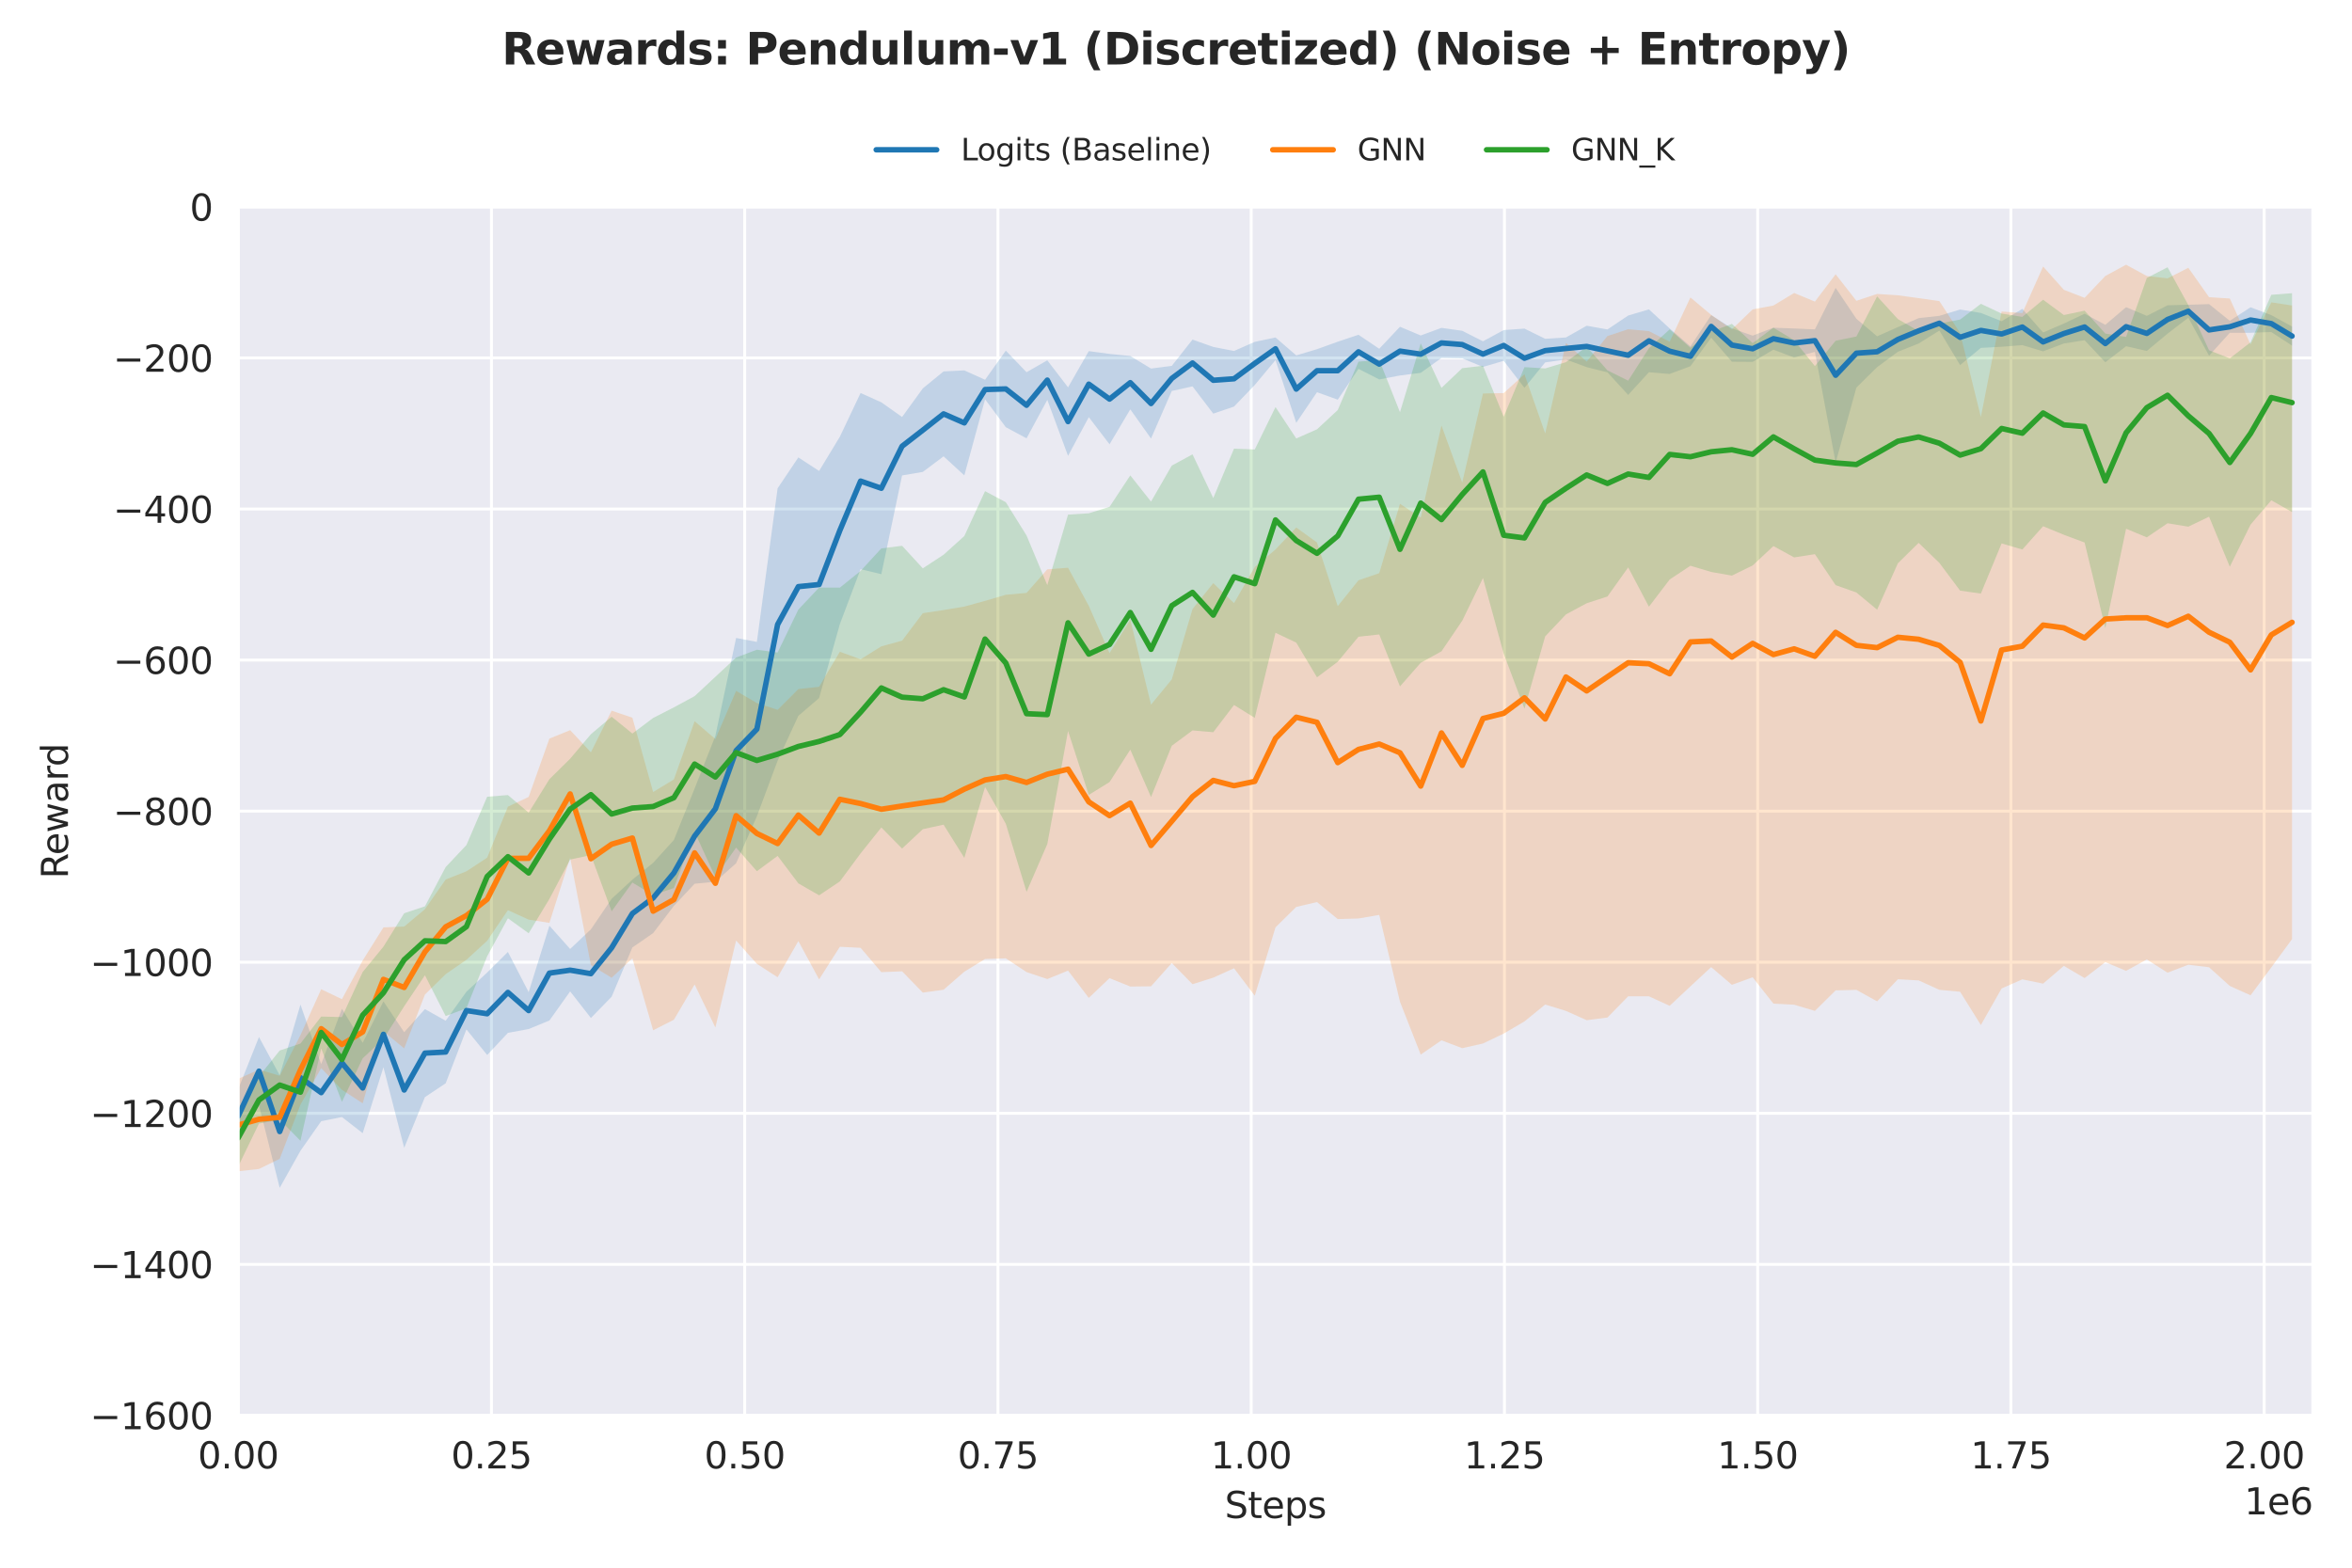 <?xml version="1.0" encoding="utf-8" standalone="no"?>
<!DOCTYPE svg PUBLIC "-//W3C//DTD SVG 1.1//EN"
  "http://www.w3.org/Graphics/SVG/1.1/DTD/svg11.dtd">
<svg xmlns:xlink="http://www.w3.org/1999/xlink" width="648pt" height="432pt" viewBox="0 0 648 432" xmlns="http://www.w3.org/2000/svg" version="1.1">
 <defs>
  <style type="text/css">*{stroke-linejoin: round; stroke-linecap: butt}</style>
 </defs>
 <g id="figure_1">
  <g id="patch_1">
   <path d="M 0 432 
L 648 432 
L 648 0 
L 0 0 
z
" style="fill: #ffffff"/>
  </g>
  <g id="axes_1">
   <g id="patch_2">
    <path d="M 65.63 390.04 
L 637.2 390.04 
L 637.2 57.006 
L 65.63 57.006 
z
" style="fill: #eaeaf2"/>
   </g>
   <g id="matplotlib.axis_1">
    <g id="xtick_1">
     <g id="line2d_1">
      <path d="M 65.631 390.04 
L 65.631 57.006 
" clip-path="url(#p0a61a1e0e7)" style="fill: none; stroke: #ffffff; stroke-width: 0.8; stroke-linecap: round"/>
     </g>
     <g id="text_1">
      <!-- 0.00 -->
      <g style="fill: #262626" transform="translate(54.498 404.638) scale(0.1 -0.1)">
       <defs>
        <path id="DejaVuSans-30" d="M 2034 4250 
Q 1547 4250 1301 3770 
Q 1056 3291 1056 2328 
Q 1056 1369 1301 889 
Q 1547 409 2034 409 
Q 2525 409 2770 889 
Q 3016 1369 3016 2328 
Q 3016 3291 2770 3770 
Q 2525 4250 2034 4250 
z
M 2034 4750 
Q 2819 4750 3233 4129 
Q 3647 3509 3647 2328 
Q 3647 1150 3233 529 
Q 2819 -91 2034 -91 
Q 1250 -91 836 529 
Q 422 1150 422 2328 
Q 422 3509 836 4129 
Q 1250 4750 2034 4750 
z
" transform="scale(0.016)"/>
        <path id="DejaVuSans-2e" d="M 684 794 
L 1344 794 
L 1344 0 
L 684 0 
L 684 794 
z
" transform="scale(0.016)"/>
       </defs>
       <use xlink:href="#DejaVuSans-30"/>
       <use xlink:href="#DejaVuSans-2e" transform="translate(63.623 0)"/>
       <use xlink:href="#DejaVuSans-30" transform="translate(95.41 0)"/>
       <use xlink:href="#DejaVuSans-30" transform="translate(159.033 0)"/>
      </g>
     </g>
    </g>
    <g id="xtick_2">
     <g id="line2d_2">
      <path d="M 135.402 390.04 
L 135.402 57.006 
" clip-path="url(#p0a61a1e0e7)" style="fill: none; stroke: #ffffff; stroke-width: 0.8; stroke-linecap: round"/>
     </g>
     <g id="text_2">
      <!-- 0.25 -->
      <g style="fill: #262626" transform="translate(124.27 404.638) scale(0.1 -0.1)">
       <defs>
        <path id="DejaVuSans-32" d="M 1228 531 
L 3431 531 
L 3431 0 
L 469 0 
L 469 531 
Q 828 903 1448 1529 
Q 2069 2156 2228 2338 
Q 2531 2678 2651 2914 
Q 2772 3150 2772 3378 
Q 2772 3750 2511 3984 
Q 2250 4219 1831 4219 
Q 1534 4219 1204 4116 
Q 875 4013 500 3803 
L 500 4441 
Q 881 4594 1212 4672 
Q 1544 4750 1819 4750 
Q 2544 4750 2975 4387 
Q 3406 4025 3406 3419 
Q 3406 3131 3298 2873 
Q 3191 2616 2906 2266 
Q 2828 2175 2409 1742 
Q 1991 1309 1228 531 
z
" transform="scale(0.016)"/>
        <path id="DejaVuSans-35" d="M 691 4666 
L 3169 4666 
L 3169 4134 
L 1269 4134 
L 1269 2991 
Q 1406 3038 1543 3061 
Q 1681 3084 1819 3084 
Q 2600 3084 3056 2656 
Q 3513 2228 3513 1497 
Q 3513 744 3044 326 
Q 2575 -91 1722 -91 
Q 1428 -91 1123 -41 
Q 819 9 494 109 
L 494 744 
Q 775 591 1075 516 
Q 1375 441 1709 441 
Q 2250 441 2565 725 
Q 2881 1009 2881 1497 
Q 2881 1984 2565 2268 
Q 2250 2553 1709 2553 
Q 1456 2553 1204 2497 
Q 953 2441 691 2322 
L 691 4666 
z
" transform="scale(0.016)"/>
       </defs>
       <use xlink:href="#DejaVuSans-30"/>
       <use xlink:href="#DejaVuSans-2e" transform="translate(63.623 0)"/>
       <use xlink:href="#DejaVuSans-32" transform="translate(95.41 0)"/>
       <use xlink:href="#DejaVuSans-35" transform="translate(159.033 0)"/>
      </g>
     </g>
    </g>
    <g id="xtick_3">
     <g id="line2d_3">
      <path d="M 205.174 390.04 
L 205.174 57.006 
" clip-path="url(#p0a61a1e0e7)" style="fill: none; stroke: #ffffff; stroke-width: 0.8; stroke-linecap: round"/>
     </g>
     <g id="text_3">
      <!-- 0.50 -->
      <g style="fill: #262626" transform="translate(194.041 404.638) scale(0.1 -0.1)">
       <use xlink:href="#DejaVuSans-30"/>
       <use xlink:href="#DejaVuSans-2e" transform="translate(63.623 0)"/>
       <use xlink:href="#DejaVuSans-35" transform="translate(95.41 0)"/>
       <use xlink:href="#DejaVuSans-30" transform="translate(159.033 0)"/>
      </g>
     </g>
    </g>
    <g id="xtick_4">
     <g id="line2d_4">
      <path d="M 274.945 390.04 
L 274.945 57.006 
" clip-path="url(#p0a61a1e0e7)" style="fill: none; stroke: #ffffff; stroke-width: 0.8; stroke-linecap: round"/>
     </g>
     <g id="text_4">
      <!-- 0.75 -->
      <g style="fill: #262626" transform="translate(263.813 404.638) scale(0.1 -0.1)">
       <defs>
        <path id="DejaVuSans-37" d="M 525 4666 
L 3525 4666 
L 3525 4397 
L 1831 0 
L 1172 0 
L 2766 4134 
L 525 4134 
L 525 4666 
z
" transform="scale(0.016)"/>
       </defs>
       <use xlink:href="#DejaVuSans-30"/>
       <use xlink:href="#DejaVuSans-2e" transform="translate(63.623 0)"/>
       <use xlink:href="#DejaVuSans-37" transform="translate(95.41 0)"/>
       <use xlink:href="#DejaVuSans-35" transform="translate(159.033 0)"/>
      </g>
     </g>
    </g>
    <g id="xtick_5">
     <g id="line2d_5">
      <path d="M 344.717 390.04 
L 344.717 57.006 
" clip-path="url(#p0a61a1e0e7)" style="fill: none; stroke: #ffffff; stroke-width: 0.8; stroke-linecap: round"/>
     </g>
     <g id="text_5">
      <!-- 1.00 -->
      <g style="fill: #262626" transform="translate(333.584 404.638) scale(0.1 -0.1)">
       <defs>
        <path id="DejaVuSans-31" d="M 794 531 
L 1825 531 
L 1825 4091 
L 703 3866 
L 703 4441 
L 1819 4666 
L 2450 4666 
L 2450 531 
L 3481 531 
L 3481 0 
L 794 0 
L 794 531 
z
" transform="scale(0.016)"/>
       </defs>
       <use xlink:href="#DejaVuSans-31"/>
       <use xlink:href="#DejaVuSans-2e" transform="translate(63.623 0)"/>
       <use xlink:href="#DejaVuSans-30" transform="translate(95.41 0)"/>
       <use xlink:href="#DejaVuSans-30" transform="translate(159.033 0)"/>
      </g>
     </g>
    </g>
    <g id="xtick_6">
     <g id="line2d_6">
      <path d="M 414.488 390.04 
L 414.488 57.006 
" clip-path="url(#p0a61a1e0e7)" style="fill: none; stroke: #ffffff; stroke-width: 0.8; stroke-linecap: round"/>
     </g>
     <g id="text_6">
      <!-- 1.25 -->
      <g style="fill: #262626" transform="translate(403.356 404.638) scale(0.1 -0.1)">
       <use xlink:href="#DejaVuSans-31"/>
       <use xlink:href="#DejaVuSans-2e" transform="translate(63.623 0)"/>
       <use xlink:href="#DejaVuSans-32" transform="translate(95.41 0)"/>
       <use xlink:href="#DejaVuSans-35" transform="translate(159.033 0)"/>
      </g>
     </g>
    </g>
    <g id="xtick_7">
     <g id="line2d_7">
      <path d="M 484.26 390.04 
L 484.26 57.006 
" clip-path="url(#p0a61a1e0e7)" style="fill: none; stroke: #ffffff; stroke-width: 0.8; stroke-linecap: round"/>
     </g>
     <g id="text_7">
      <!-- 1.50 -->
      <g style="fill: #262626" transform="translate(473.127 404.638) scale(0.1 -0.1)">
       <use xlink:href="#DejaVuSans-31"/>
       <use xlink:href="#DejaVuSans-2e" transform="translate(63.623 0)"/>
       <use xlink:href="#DejaVuSans-35" transform="translate(95.41 0)"/>
       <use xlink:href="#DejaVuSans-30" transform="translate(159.033 0)"/>
      </g>
     </g>
    </g>
    <g id="xtick_8">
     <g id="line2d_8">
      <path d="M 554.032 390.04 
L 554.032 57.006 
" clip-path="url(#p0a61a1e0e7)" style="fill: none; stroke: #ffffff; stroke-width: 0.8; stroke-linecap: round"/>
     </g>
     <g id="text_8">
      <!-- 1.75 -->
      <g style="fill: #262626" transform="translate(542.899 404.638) scale(0.1 -0.1)">
       <use xlink:href="#DejaVuSans-31"/>
       <use xlink:href="#DejaVuSans-2e" transform="translate(63.623 0)"/>
       <use xlink:href="#DejaVuSans-37" transform="translate(95.41 0)"/>
       <use xlink:href="#DejaVuSans-35" transform="translate(159.033 0)"/>
      </g>
     </g>
    </g>
    <g id="xtick_9">
     <g id="line2d_9">
      <path d="M 623.803 390.04 
L 623.803 57.006 
" clip-path="url(#p0a61a1e0e7)" style="fill: none; stroke: #ffffff; stroke-width: 0.8; stroke-linecap: round"/>
     </g>
     <g id="text_9">
      <!-- 2.00 -->
      <g style="fill: #262626" transform="translate(612.67 404.638) scale(0.1 -0.1)">
       <use xlink:href="#DejaVuSans-32"/>
       <use xlink:href="#DejaVuSans-2e" transform="translate(63.623 0)"/>
       <use xlink:href="#DejaVuSans-30" transform="translate(95.41 0)"/>
       <use xlink:href="#DejaVuSans-30" transform="translate(159.033 0)"/>
      </g>
     </g>
    </g>
    <g id="text_10">
     <!-- Steps -->
     <g style="fill: #262626" transform="translate(337.425 418.317) scale(0.1 -0.1)">
      <defs>
       <path id="DejaVuSans-53" d="M 3425 4513 
L 3425 3897 
Q 3066 4069 2747 4153 
Q 2428 4238 2131 4238 
Q 1616 4238 1336 4038 
Q 1056 3838 1056 3469 
Q 1056 3159 1242 3001 
Q 1428 2844 1947 2747 
L 2328 2669 
Q 3034 2534 3370 2195 
Q 3706 1856 3706 1288 
Q 3706 609 3251 259 
Q 2797 -91 1919 -91 
Q 1588 -91 1214 -16 
Q 841 59 441 206 
L 441 856 
Q 825 641 1194 531 
Q 1563 422 1919 422 
Q 2459 422 2753 634 
Q 3047 847 3047 1241 
Q 3047 1584 2836 1778 
Q 2625 1972 2144 2069 
L 1759 2144 
Q 1053 2284 737 2584 
Q 422 2884 422 3419 
Q 422 4038 858 4394 
Q 1294 4750 2059 4750 
Q 2388 4750 2728 4690 
Q 3069 4631 3425 4513 
z
" transform="scale(0.016)"/>
       <path id="DejaVuSans-74" d="M 1172 4494 
L 1172 3500 
L 2356 3500 
L 2356 3053 
L 1172 3053 
L 1172 1153 
Q 1172 725 1289 603 
Q 1406 481 1766 481 
L 2356 481 
L 2356 0 
L 1766 0 
Q 1100 0 847 248 
Q 594 497 594 1153 
L 594 3053 
L 172 3053 
L 172 3500 
L 594 3500 
L 594 4494 
L 1172 4494 
z
" transform="scale(0.016)"/>
       <path id="DejaVuSans-65" d="M 3597 1894 
L 3597 1613 
L 953 1613 
Q 991 1019 1311 708 
Q 1631 397 2203 397 
Q 2534 397 2845 478 
Q 3156 559 3463 722 
L 3463 178 
Q 3153 47 2828 -22 
Q 2503 -91 2169 -91 
Q 1331 -91 842 396 
Q 353 884 353 1716 
Q 353 2575 817 3079 
Q 1281 3584 2069 3584 
Q 2775 3584 3186 3129 
Q 3597 2675 3597 1894 
z
M 3022 2063 
Q 3016 2534 2758 2815 
Q 2500 3097 2075 3097 
Q 1594 3097 1305 2825 
Q 1016 2553 972 2059 
L 3022 2063 
z
" transform="scale(0.016)"/>
       <path id="DejaVuSans-70" d="M 1159 525 
L 1159 -1331 
L 581 -1331 
L 581 3500 
L 1159 3500 
L 1159 2969 
Q 1341 3281 1617 3432 
Q 1894 3584 2278 3584 
Q 2916 3584 3314 3078 
Q 3713 2572 3713 1747 
Q 3713 922 3314 415 
Q 2916 -91 2278 -91 
Q 1894 -91 1617 61 
Q 1341 213 1159 525 
z
M 3116 1747 
Q 3116 2381 2855 2742 
Q 2594 3103 2138 3103 
Q 1681 3103 1420 2742 
Q 1159 2381 1159 1747 
Q 1159 1113 1420 752 
Q 1681 391 2138 391 
Q 2594 391 2855 752 
Q 3116 1113 3116 1747 
z
" transform="scale(0.016)"/>
       <path id="DejaVuSans-73" d="M 2834 3397 
L 2834 2853 
Q 2591 2978 2328 3040 
Q 2066 3103 1784 3103 
Q 1356 3103 1142 2972 
Q 928 2841 928 2578 
Q 928 2378 1081 2264 
Q 1234 2150 1697 2047 
L 1894 2003 
Q 2506 1872 2764 1633 
Q 3022 1394 3022 966 
Q 3022 478 2636 193 
Q 2250 -91 1575 -91 
Q 1294 -91 989 -36 
Q 684 19 347 128 
L 347 722 
Q 666 556 975 473 
Q 1284 391 1588 391 
Q 1994 391 2212 530 
Q 2431 669 2431 922 
Q 2431 1156 2273 1281 
Q 2116 1406 1581 1522 
L 1381 1569 
Q 847 1681 609 1914 
Q 372 2147 372 2553 
Q 372 3047 722 3315 
Q 1072 3584 1716 3584 
Q 2034 3584 2315 3537 
Q 2597 3491 2834 3397 
z
" transform="scale(0.016)"/>
      </defs>
      <use xlink:href="#DejaVuSans-53"/>
      <use xlink:href="#DejaVuSans-74" transform="translate(63.477 0)"/>
      <use xlink:href="#DejaVuSans-65" transform="translate(102.686 0)"/>
      <use xlink:href="#DejaVuSans-70" transform="translate(164.209 0)"/>
      <use xlink:href="#DejaVuSans-73" transform="translate(227.686 0)"/>
     </g>
    </g>
    <g id="text_11">
     <!-- 1e6 -->
     <g style="fill: #262626" transform="translate(618.322 417.317) scale(0.1 -0.1)">
      <defs>
       <path id="DejaVuSans-36" d="M 2113 2584 
Q 1688 2584 1439 2293 
Q 1191 2003 1191 1497 
Q 1191 994 1439 701 
Q 1688 409 2113 409 
Q 2538 409 2786 701 
Q 3034 994 3034 1497 
Q 3034 2003 2786 2293 
Q 2538 2584 2113 2584 
z
M 3366 4563 
L 3366 3988 
Q 3128 4100 2886 4159 
Q 2644 4219 2406 4219 
Q 1781 4219 1451 3797 
Q 1122 3375 1075 2522 
Q 1259 2794 1537 2939 
Q 1816 3084 2150 3084 
Q 2853 3084 3261 2657 
Q 3669 2231 3669 1497 
Q 3669 778 3244 343 
Q 2819 -91 2113 -91 
Q 1303 -91 875 529 
Q 447 1150 447 2328 
Q 447 3434 972 4092 
Q 1497 4750 2381 4750 
Q 2619 4750 2861 4703 
Q 3103 4656 3366 4563 
z
" transform="scale(0.016)"/>
      </defs>
      <use xlink:href="#DejaVuSans-31"/>
      <use xlink:href="#DejaVuSans-65" transform="translate(63.623 0)"/>
      <use xlink:href="#DejaVuSans-36" transform="translate(125.146 0)"/>
     </g>
    </g>
   </g>
   <g id="matplotlib.axis_2">
    <g id="ytick_1">
     <g id="line2d_10">
      <path d="M 65.63 390.04 
L 637.2 390.04 
" clip-path="url(#p0a61a1e0e7)" style="fill: none; stroke: #ffffff; stroke-width: 0.8; stroke-linecap: round"/>
     </g>
     <g id="text_12">
      <!-- −1600 -->
      <g style="fill: #262626" transform="translate(24.8 393.839) scale(0.1 -0.1)">
       <defs>
        <path id="DejaVuSans-2212" d="M 678 2272 
L 4684 2272 
L 4684 1741 
L 678 1741 
L 678 2272 
z
" transform="scale(0.016)"/>
       </defs>
       <use xlink:href="#DejaVuSans-2212"/>
       <use xlink:href="#DejaVuSans-31" transform="translate(83.789 0)"/>
       <use xlink:href="#DejaVuSans-36" transform="translate(147.412 0)"/>
       <use xlink:href="#DejaVuSans-30" transform="translate(211.035 0)"/>
       <use xlink:href="#DejaVuSans-30" transform="translate(274.658 0)"/>
      </g>
     </g>
    </g>
    <g id="ytick_2">
     <g id="line2d_11">
      <path d="M 65.63 348.411 
L 637.2 348.411 
" clip-path="url(#p0a61a1e0e7)" style="fill: none; stroke: #ffffff; stroke-width: 0.8; stroke-linecap: round"/>
     </g>
     <g id="text_13">
      <!-- −1400 -->
      <g style="fill: #262626" transform="translate(24.8 352.21) scale(0.1 -0.1)">
       <defs>
        <path id="DejaVuSans-34" d="M 2419 4116 
L 825 1625 
L 2419 1625 
L 2419 4116 
z
M 2253 4666 
L 3047 4666 
L 3047 1625 
L 3713 1625 
L 3713 1100 
L 3047 1100 
L 3047 0 
L 2419 0 
L 2419 1100 
L 313 1100 
L 313 1709 
L 2253 4666 
z
" transform="scale(0.016)"/>
       </defs>
       <use xlink:href="#DejaVuSans-2212"/>
       <use xlink:href="#DejaVuSans-31" transform="translate(83.789 0)"/>
       <use xlink:href="#DejaVuSans-34" transform="translate(147.412 0)"/>
       <use xlink:href="#DejaVuSans-30" transform="translate(211.035 0)"/>
       <use xlink:href="#DejaVuSans-30" transform="translate(274.658 0)"/>
      </g>
     </g>
    </g>
    <g id="ytick_3">
     <g id="line2d_12">
      <path d="M 65.63 306.782 
L 637.2 306.782 
" clip-path="url(#p0a61a1e0e7)" style="fill: none; stroke: #ffffff; stroke-width: 0.8; stroke-linecap: round"/>
     </g>
     <g id="text_14">
      <!-- −1200 -->
      <g style="fill: #262626" transform="translate(24.8 310.581) scale(0.1 -0.1)">
       <use xlink:href="#DejaVuSans-2212"/>
       <use xlink:href="#DejaVuSans-31" transform="translate(83.789 0)"/>
       <use xlink:href="#DejaVuSans-32" transform="translate(147.412 0)"/>
       <use xlink:href="#DejaVuSans-30" transform="translate(211.035 0)"/>
       <use xlink:href="#DejaVuSans-30" transform="translate(274.658 0)"/>
      </g>
     </g>
    </g>
    <g id="ytick_4">
     <g id="line2d_13">
      <path d="M 65.63 265.152 
L 637.2 265.152 
" clip-path="url(#p0a61a1e0e7)" style="fill: none; stroke: #ffffff; stroke-width: 0.8; stroke-linecap: round"/>
     </g>
     <g id="text_15">
      <!-- −1000 -->
      <g style="fill: #262626" transform="translate(24.8 268.952) scale(0.1 -0.1)">
       <use xlink:href="#DejaVuSans-2212"/>
       <use xlink:href="#DejaVuSans-31" transform="translate(83.789 0)"/>
       <use xlink:href="#DejaVuSans-30" transform="translate(147.412 0)"/>
       <use xlink:href="#DejaVuSans-30" transform="translate(211.035 0)"/>
       <use xlink:href="#DejaVuSans-30" transform="translate(274.658 0)"/>
      </g>
     </g>
    </g>
    <g id="ytick_5">
     <g id="line2d_14">
      <path d="M 65.63 223.523 
L 637.2 223.523 
" clip-path="url(#p0a61a1e0e7)" style="fill: none; stroke: #ffffff; stroke-width: 0.8; stroke-linecap: round"/>
     </g>
     <g id="text_16">
      <!-- −800 -->
      <g style="fill: #262626" transform="translate(31.163 227.322) scale(0.1 -0.1)">
       <defs>
        <path id="DejaVuSans-38" d="M 2034 2216 
Q 1584 2216 1326 1975 
Q 1069 1734 1069 1313 
Q 1069 891 1326 650 
Q 1584 409 2034 409 
Q 2484 409 2743 651 
Q 3003 894 3003 1313 
Q 3003 1734 2745 1975 
Q 2488 2216 2034 2216 
z
M 1403 2484 
Q 997 2584 770 2862 
Q 544 3141 544 3541 
Q 544 4100 942 4425 
Q 1341 4750 2034 4750 
Q 2731 4750 3128 4425 
Q 3525 4100 3525 3541 
Q 3525 3141 3298 2862 
Q 3072 2584 2669 2484 
Q 3125 2378 3379 2068 
Q 3634 1759 3634 1313 
Q 3634 634 3220 271 
Q 2806 -91 2034 -91 
Q 1263 -91 848 271 
Q 434 634 434 1313 
Q 434 1759 690 2068 
Q 947 2378 1403 2484 
z
M 1172 3481 
Q 1172 3119 1398 2916 
Q 1625 2713 2034 2713 
Q 2441 2713 2670 2916 
Q 2900 3119 2900 3481 
Q 2900 3844 2670 4047 
Q 2441 4250 2034 4250 
Q 1625 4250 1398 4047 
Q 1172 3844 1172 3481 
z
" transform="scale(0.016)"/>
       </defs>
       <use xlink:href="#DejaVuSans-2212"/>
       <use xlink:href="#DejaVuSans-38" transform="translate(83.789 0)"/>
       <use xlink:href="#DejaVuSans-30" transform="translate(147.412 0)"/>
       <use xlink:href="#DejaVuSans-30" transform="translate(211.035 0)"/>
      </g>
     </g>
    </g>
    <g id="ytick_6">
     <g id="line2d_15">
      <path d="M 65.63 181.894 
L 637.2 181.894 
" clip-path="url(#p0a61a1e0e7)" style="fill: none; stroke: #ffffff; stroke-width: 0.8; stroke-linecap: round"/>
     </g>
     <g id="text_17">
      <!-- −600 -->
      <g style="fill: #262626" transform="translate(31.163 185.693) scale(0.1 -0.1)">
       <use xlink:href="#DejaVuSans-2212"/>
       <use xlink:href="#DejaVuSans-36" transform="translate(83.789 0)"/>
       <use xlink:href="#DejaVuSans-30" transform="translate(147.412 0)"/>
       <use xlink:href="#DejaVuSans-30" transform="translate(211.035 0)"/>
      </g>
     </g>
    </g>
    <g id="ytick_7">
     <g id="line2d_16">
      <path d="M 65.63 140.265 
L 637.2 140.265 
" clip-path="url(#p0a61a1e0e7)" style="fill: none; stroke: #ffffff; stroke-width: 0.8; stroke-linecap: round"/>
     </g>
     <g id="text_18">
      <!-- −400 -->
      <g style="fill: #262626" transform="translate(31.163 144.064) scale(0.1 -0.1)">
       <use xlink:href="#DejaVuSans-2212"/>
       <use xlink:href="#DejaVuSans-34" transform="translate(83.789 0)"/>
       <use xlink:href="#DejaVuSans-30" transform="translate(147.412 0)"/>
       <use xlink:href="#DejaVuSans-30" transform="translate(211.035 0)"/>
      </g>
     </g>
    </g>
    <g id="ytick_8">
     <g id="line2d_17">
      <path d="M 65.63 98.635 
L 637.2 98.635 
" clip-path="url(#p0a61a1e0e7)" style="fill: none; stroke: #ffffff; stroke-width: 0.8; stroke-linecap: round"/>
     </g>
     <g id="text_19">
      <!-- −200 -->
      <g style="fill: #262626" transform="translate(31.163 102.435) scale(0.1 -0.1)">
       <use xlink:href="#DejaVuSans-2212"/>
       <use xlink:href="#DejaVuSans-32" transform="translate(83.789 0)"/>
       <use xlink:href="#DejaVuSans-30" transform="translate(147.412 0)"/>
       <use xlink:href="#DejaVuSans-30" transform="translate(211.035 0)"/>
      </g>
     </g>
    </g>
    <g id="ytick_9">
     <g id="line2d_18">
      <path d="M 65.63 57.006 
L 637.2 57.006 
" clip-path="url(#p0a61a1e0e7)" style="fill: none; stroke: #ffffff; stroke-width: 0.8; stroke-linecap: round"/>
     </g>
     <g id="text_20">
      <!-- 0 -->
      <g style="fill: #262626" transform="translate(52.267 60.805) scale(0.1 -0.1)">
       <use xlink:href="#DejaVuSans-30"/>
      </g>
     </g>
    </g>
    <g id="text_21">
     <!-- Reward -->
     <g style="fill: #262626" transform="translate(18.721 242.144) rotate(-90) scale(0.1 -0.1)">
      <defs>
       <path id="DejaVuSans-52" d="M 2841 2188 
Q 3044 2119 3236 1894 
Q 3428 1669 3622 1275 
L 4263 0 
L 3584 0 
L 2988 1197 
Q 2756 1666 2539 1819 
Q 2322 1972 1947 1972 
L 1259 1972 
L 1259 0 
L 628 0 
L 628 4666 
L 2053 4666 
Q 2853 4666 3247 4331 
Q 3641 3997 3641 3322 
Q 3641 2881 3436 2590 
Q 3231 2300 2841 2188 
z
M 1259 4147 
L 1259 2491 
L 2053 2491 
Q 2509 2491 2742 2702 
Q 2975 2913 2975 3322 
Q 2975 3731 2742 3939 
Q 2509 4147 2053 4147 
L 1259 4147 
z
" transform="scale(0.016)"/>
       <path id="DejaVuSans-77" d="M 269 3500 
L 844 3500 
L 1563 769 
L 2278 3500 
L 2956 3500 
L 3675 769 
L 4391 3500 
L 4966 3500 
L 4050 0 
L 3372 0 
L 2619 2869 
L 1863 0 
L 1184 0 
L 269 3500 
z
" transform="scale(0.016)"/>
       <path id="DejaVuSans-61" d="M 2194 1759 
Q 1497 1759 1228 1600 
Q 959 1441 959 1056 
Q 959 750 1161 570 
Q 1363 391 1709 391 
Q 2188 391 2477 730 
Q 2766 1069 2766 1631 
L 2766 1759 
L 2194 1759 
z
M 3341 1997 
L 3341 0 
L 2766 0 
L 2766 531 
Q 2569 213 2275 61 
Q 1981 -91 1556 -91 
Q 1019 -91 701 211 
Q 384 513 384 1019 
Q 384 1609 779 1909 
Q 1175 2209 1959 2209 
L 2766 2209 
L 2766 2266 
Q 2766 2663 2505 2880 
Q 2244 3097 1772 3097 
Q 1472 3097 1187 3025 
Q 903 2953 641 2809 
L 641 3341 
Q 956 3463 1253 3523 
Q 1550 3584 1831 3584 
Q 2591 3584 2966 3190 
Q 3341 2797 3341 1997 
z
" transform="scale(0.016)"/>
       <path id="DejaVuSans-72" d="M 2631 2963 
Q 2534 3019 2420 3045 
Q 2306 3072 2169 3072 
Q 1681 3072 1420 2755 
Q 1159 2438 1159 1844 
L 1159 0 
L 581 0 
L 581 3500 
L 1159 3500 
L 1159 2956 
Q 1341 3275 1631 3429 
Q 1922 3584 2338 3584 
Q 2397 3584 2469 3576 
Q 2541 3569 2628 3553 
L 2631 2963 
z
" transform="scale(0.016)"/>
       <path id="DejaVuSans-64" d="M 2906 2969 
L 2906 4863 
L 3481 4863 
L 3481 0 
L 2906 0 
L 2906 525 
Q 2725 213 2448 61 
Q 2172 -91 1784 -91 
Q 1150 -91 751 415 
Q 353 922 353 1747 
Q 353 2572 751 3078 
Q 1150 3584 1784 3584 
Q 2172 3584 2448 3432 
Q 2725 3281 2906 2969 
z
M 947 1747 
Q 947 1113 1208 752 
Q 1469 391 1925 391 
Q 2381 391 2643 752 
Q 2906 1113 2906 1747 
Q 2906 2381 2643 2742 
Q 2381 3103 1925 3103 
Q 1469 3103 1208 2742 
Q 947 2381 947 1747 
z
" transform="scale(0.016)"/>
      </defs>
      <use xlink:href="#DejaVuSans-52"/>
      <use xlink:href="#DejaVuSans-65" transform="translate(64.982 0)"/>
      <use xlink:href="#DejaVuSans-77" transform="translate(126.506 0)"/>
      <use xlink:href="#DejaVuSans-61" transform="translate(208.293 0)"/>
      <use xlink:href="#DejaVuSans-72" transform="translate(269.572 0)"/>
      <use xlink:href="#DejaVuSans-64" transform="translate(308.936 0)"/>
     </g>
    </g>
   </g>
   <g id="FillBetweenPolyCollection_1">
    <path d="M 65.631 300.131 
L 65.631 314.993 
L 71.347 304.579 
L 77.062 327.326 
L 82.778 317.117 
L 88.494 308.961 
L 94.209 307.817 
L 99.925 312.261 
L 105.641 294.1 
L 111.356 316.301 
L 117.072 302.323 
L 122.788 298.524 
L 128.503 283.666 
L 134.219 290.721 
L 139.935 284.621 
L 145.65 283.564 
L 151.366 281.219 
L 157.082 273.19 
L 162.797 280.524 
L 168.513 274.66 
L 174.229 261.085 
L 179.945 257.141 
L 185.66 249.637 
L 191.376 243.526 
L 197.092 242.972 
L 202.807 237.886 
L 208.523 224.968 
L 214.239 209.643 
L 219.954 197.264 
L 225.67 192.365 
L 231.386 171.995 
L 237.101 156.847 
L 242.817 158.232 
L 248.533 131.016 
L 254.248 130.041 
L 259.964 125.753 
L 265.68 131.006 
L 271.395 110.03 
L 277.111 117.723 
L 282.827 120.782 
L 288.542 110.195 
L 294.258 125.615 
L 299.974 114.956 
L 305.69 122.428 
L 311.405 112.803 
L 317.121 120.84 
L 322.837 107.736 
L 328.552 106.479 
L 334.268 113.982 
L 339.984 112.04 
L 345.699 106.087 
L 351.415 99.228 
L 357.131 116.512 
L 362.846 108.076 
L 368.562 110.138 
L 374.278 101.641 
L 379.993 104.562 
L 385.709 103.467 
L 391.425 102.744 
L 397.14 98.648 
L 402.856 98.743 
L 408.572 101.114 
L 414.288 99.436 
L 420.003 106.872 
L 425.719 99.87 
L 431.435 99.061 
L 437.15 101.172 
L 442.866 102.602 
L 448.582 108.831 
L 454.297 102.575 
L 460.013 103.053 
L 465.729 100.921 
L 471.444 93.053 
L 477.16 99.69 
L 482.876 99.725 
L 488.591 96.364 
L 494.307 98.525 
L 500.023 96.959 
L 505.738 127.489 
L 511.454 106.81 
L 517.17 101.182 
L 522.885 96.942 
L 528.601 94.672 
L 534.317 91.099 
L 540.033 100.606 
L 545.748 95.869 
L 551.464 95.559 
L 557.18 95.109 
L 562.895 96.819 
L 568.611 94.663 
L 574.327 93.756 
L 580.042 99.832 
L 585.758 95.412 
L 591.474 96.711 
L 597.189 91.942 
L 602.905 87.556 
L 608.621 98.03 
L 614.336 91.708 
L 620.052 91.698 
L 625.768 91.504 
L 631.483 95.241 
L 631.483 89.98 
L 631.483 89.98 
L 625.768 86.832 
L 620.052 84.673 
L 614.336 88.404 
L 608.621 83.806 
L 602.905 83.977 
L 597.189 84.126 
L 591.474 87.036 
L 585.758 84.638 
L 580.042 89.508 
L 574.327 86.449 
L 568.611 89.161 
L 562.895 91.618 
L 557.18 85.119 
L 551.464 88.51 
L 545.748 86.235 
L 540.033 85.29 
L 534.317 87.031 
L 528.601 87.671 
L 522.885 90.136 
L 517.17 92.673 
L 511.454 87.843 
L 505.738 79.325 
L 500.023 90.766 
L 494.307 90.519 
L 488.591 90.309 
L 482.876 92.492 
L 477.16 90.482 
L 471.444 86.847 
L 465.729 95.444 
L 460.013 90.504 
L 454.297 85.256 
L 448.582 86.95 
L 442.866 90.784 
L 437.15 89.758 
L 431.435 92.992 
L 425.719 93.357 
L 420.003 90.549 
L 414.288 90.958 
L 408.572 94.048 
L 402.856 91.149 
L 397.14 90.347 
L 391.425 92.444 
L 385.709 90.044 
L 379.993 96.108 
L 374.278 92.25 
L 368.562 94.167 
L 362.846 96.227 
L 357.131 97.935 
L 351.415 92.992 
L 345.699 94.207 
L 339.984 96.713 
L 334.268 95.602 
L 328.552 93.577 
L 322.837 100.822 
L 317.121 101.563 
L 311.405 98.088 
L 305.69 97.525 
L 299.974 96.755 
L 294.258 106.739 
L 288.542 99.291 
L 282.827 102.571 
L 277.111 96.621 
L 271.395 104.648 
L 265.68 102.066 
L 259.964 102.348 
L 254.248 107.025 
L 248.533 114.906 
L 242.817 110.868 
L 237.101 108.294 
L 231.386 120.354 
L 225.67 129.784 
L 219.954 126.047 
L 214.239 134.563 
L 208.523 176.892 
L 202.807 175.805 
L 197.092 202.784 
L 191.376 217.268 
L 185.66 231.462 
L 179.945 237.759 
L 174.229 242.389 
L 168.513 247.674 
L 162.797 256.096 
L 157.082 261.502 
L 151.366 255.091 
L 145.65 273.399 
L 139.935 262.326 
L 134.219 267.992 
L 128.503 273.282 
L 122.788 281.278 
L 117.072 278.077 
L 111.356 284.441 
L 105.641 275.938 
L 99.925 287.358 
L 94.209 277.971 
L 88.494 293.23 
L 82.778 276.829 
L 77.062 296.304 
L 71.347 285.768 
L 65.631 300.131 
z
" clip-path="url(#p0a61a1e0e7)" style="fill: #1f77b4; fill-opacity: 0.2"/>
   </g>
   <g id="FillBetweenPolyCollection_2">
    <path d="M 65.631 297.298 
L 65.631 322.759 
L 71.347 322.127 
L 77.062 319.335 
L 82.778 304.411 
L 88.494 294.335 
L 94.209 300.322 
L 99.925 304.032 
L 105.641 284.203 
L 111.356 288.899 
L 117.072 274.061 
L 122.788 268.445 
L 128.503 264.489 
L 134.219 259.251 
L 139.935 250.811 
L 145.65 253.412 
L 151.366 254.313 
L 157.082 236.354 
L 162.797 265.946 
L 168.513 269.443 
L 174.229 264.084 
L 179.945 283.914 
L 185.66 281.005 
L 191.376 271.291 
L 197.092 283.135 
L 202.807 259.181 
L 208.523 265.592 
L 214.239 269.297 
L 219.954 259.327 
L 225.67 269.885 
L 231.386 260.902 
L 237.101 261.183 
L 242.817 267.891 
L 248.533 267.661 
L 254.248 273.526 
L 259.964 272.736 
L 265.68 267.768 
L 271.395 264.273 
L 277.111 264.086 
L 282.827 267.863 
L 288.542 269.798 
L 294.258 267.467 
L 299.974 274.983 
L 305.69 269.539 
L 311.405 271.858 
L 317.121 271.791 
L 322.837 265.372 
L 328.552 271.214 
L 334.268 269.408 
L 339.984 266.819 
L 345.699 274.386 
L 351.415 255.548 
L 357.131 249.912 
L 362.846 248.577 
L 368.562 253.263 
L 374.278 253.102 
L 379.993 252.113 
L 385.709 276.043 
L 391.425 290.6 
L 397.14 286.673 
L 402.856 288.842 
L 408.572 287.55 
L 414.288 284.817 
L 420.003 281.465 
L 425.719 276.811 
L 431.435 278.573 
L 437.15 281.135 
L 442.866 280.391 
L 448.582 274.544 
L 454.297 274.551 
L 460.013 277.165 
L 465.729 271.806 
L 471.444 266.502 
L 477.16 271.382 
L 482.876 269.308 
L 488.591 276.562 
L 494.307 276.861 
L 500.023 278.567 
L 505.738 272.911 
L 511.454 272.772 
L 517.17 275.937 
L 522.885 269.842 
L 528.601 270.163 
L 534.317 272.759 
L 540.033 273.294 
L 545.748 282.46 
L 551.464 272.384 
L 557.18 269.871 
L 562.895 271.054 
L 568.611 266.16 
L 574.327 269.524 
L 580.042 265.126 
L 585.758 267.531 
L 591.474 264.392 
L 597.189 268.039 
L 602.905 265.842 
L 608.621 266.546 
L 614.336 271.691 
L 620.052 274.267 
L 625.768 266.581 
L 631.483 258.789 
L 631.483 84.193 
L 631.483 84.193 
L 625.768 83.319 
L 620.052 94.928 
L 614.336 82.261 
L 608.621 81.893 
L 602.905 73.793 
L 597.189 76.709 
L 591.474 76.062 
L 585.758 72.951 
L 580.042 76.049 
L 574.327 82.071 
L 568.611 79.859 
L 562.895 73.438 
L 557.18 86.266 
L 551.464 85.843 
L 545.748 114.918 
L 540.033 91.754 
L 534.317 82.969 
L 528.601 82.155 
L 522.885 81.37 
L 517.17 81.002 
L 511.454 82.891 
L 505.738 75.584 
L 500.023 83.113 
L 494.307 80.736 
L 488.591 84.19 
L 482.876 85.264 
L 477.16 90.738 
L 471.444 86.765 
L 465.729 81.968 
L 460.013 94.168 
L 454.297 91.25 
L 448.582 90.722 
L 442.866 92.599 
L 437.15 99.648 
L 431.435 94.523 
L 425.719 119.441 
L 420.003 103.129 
L 414.288 108.32 
L 408.572 108.439 
L 402.856 132.97 
L 397.14 117.266 
L 391.425 142.638 
L 385.709 138.835 
L 379.993 157.942 
L 374.278 159.914 
L 368.562 167.036 
L 362.846 149.495 
L 357.131 145.366 
L 351.415 151.41 
L 345.699 156.252 
L 339.984 166.211 
L 334.268 160.694 
L 328.552 167.836 
L 322.837 187.217 
L 317.121 194.177 
L 311.405 170.765 
L 305.69 179.985 
L 299.974 166.956 
L 294.258 156.45 
L 288.542 156.886 
L 282.827 163.386 
L 277.111 163.902 
L 271.395 165.579 
L 265.68 167.153 
L 259.964 168.11 
L 254.248 168.975 
L 248.533 176.548 
L 242.817 178.112 
L 237.101 181.67 
L 231.386 179.605 
L 225.67 189.266 
L 219.954 189.876 
L 214.239 195.603 
L 208.523 193.739 
L 202.807 190.377 
L 197.092 203.669 
L 191.376 198.748 
L 185.66 214.782 
L 179.945 218.258 
L 174.229 197.778 
L 168.513 195.836 
L 162.797 207.318 
L 157.082 201.205 
L 151.366 203.539 
L 145.65 219.606 
L 139.935 222.291 
L 134.219 236.343 
L 128.503 240.103 
L 122.788 242.363 
L 117.072 250.558 
L 111.356 255.328 
L 105.641 255.559 
L 99.925 264.679 
L 94.209 275.332 
L 88.494 272.6 
L 82.778 285.25 
L 77.062 296.439 
L 71.347 294.727 
L 65.631 297.298 
z
" clip-path="url(#p0a61a1e0e7)" style="fill: #ff7f0e; fill-opacity: 0.2"/>
   </g>
   <g id="FillBetweenPolyCollection_3">
    <path d="M 65.631 305.685 
L 65.631 321.424 
L 71.347 309.616 
L 77.062 308.514 
L 82.778 314.376 
L 88.494 288.906 
L 94.209 303.637 
L 99.925 291.638 
L 105.641 286.276 
L 111.356 277.296 
L 117.072 268.749 
L 122.788 279.988 
L 128.503 277.846 
L 134.219 263.518 
L 139.935 253.048 
L 145.65 257.171 
L 151.366 247.717 
L 157.082 236.865 
L 162.797 235.634 
L 168.513 251.127 
L 174.229 243.2 
L 179.945 246.657 
L 185.66 244.707 
L 191.376 229.267 
L 197.092 241.719 
L 202.807 233.568 
L 208.523 240.072 
L 214.239 235.856 
L 219.954 243.426 
L 225.67 246.721 
L 231.386 242.894 
L 237.101 235.172 
L 242.817 228.024 
L 248.533 233.834 
L 254.248 228.498 
L 259.964 227.25 
L 265.68 236.403 
L 271.395 216.856 
L 277.111 227.007 
L 282.827 245.765 
L 288.542 232.595 
L 294.258 201.443 
L 299.974 219.045 
L 305.69 215.511 
L 311.405 206.578 
L 317.121 219.634 
L 322.837 205.506 
L 328.552 201.276 
L 334.268 201.772 
L 339.984 194.27 
L 345.699 197.82 
L 351.415 174.373 
L 357.131 177.086 
L 362.846 186.643 
L 368.562 182.358 
L 374.278 175.461 
L 379.993 174.831 
L 385.709 189.151 
L 391.425 182.641 
L 397.14 179.478 
L 402.856 171.06 
L 408.572 159.28 
L 414.288 180.15 
L 420.003 195.298 
L 425.719 175.356 
L 431.435 169.311 
L 437.15 166.23 
L 442.866 164.371 
L 448.582 156.355 
L 454.297 167.191 
L 460.013 159.686 
L 465.729 155.897 
L 471.444 157.616 
L 477.16 158.616 
L 482.876 155.82 
L 488.591 150.476 
L 494.307 153.6 
L 500.023 152.704 
L 505.738 161.246 
L 511.454 163.27 
L 517.17 168.011 
L 522.885 155.218 
L 528.601 149.597 
L 534.317 155.114 
L 540.033 162.759 
L 545.748 163.57 
L 551.464 149.748 
L 557.18 151.423 
L 562.895 145.008 
L 568.611 147.367 
L 574.327 149.499 
L 580.042 173.116 
L 585.758 145.7 
L 591.474 148.076 
L 597.189 144.187 
L 602.905 145.134 
L 608.621 142.381 
L 614.336 156.163 
L 620.052 144.565 
L 625.768 137.866 
L 631.483 141.104 
L 631.483 80.793 
L 631.483 80.793 
L 625.768 81.235 
L 620.052 94.332 
L 614.336 98.744 
L 608.621 96.535 
L 602.905 84.071 
L 597.189 73.649 
L 591.474 76.587 
L 585.758 92.856 
L 580.042 91.919 
L 574.327 85.607 
L 568.611 86.814 
L 562.895 82.595 
L 557.18 87.324 
L 551.464 86.403 
L 545.748 83.723 
L 540.033 88.055 
L 534.317 89.146 
L 528.601 91.222 
L 522.885 87.931 
L 517.17 81.669 
L 511.454 92.734 
L 505.738 93.896 
L 500.023 100.89 
L 494.307 93.742 
L 488.591 90.306 
L 482.876 94.547 
L 477.16 89.254 
L 471.444 91.378 
L 465.729 95.835 
L 460.013 90.758 
L 454.297 95.948 
L 448.582 104.896 
L 442.866 102.063 
L 437.15 95.525 
L 431.435 99.8 
L 425.719 101.525 
L 420.003 101.17 
L 414.288 114.844 
L 408.572 100.794 
L 402.856 101.464 
L 397.14 106.888 
L 391.425 94.623 
L 385.709 113.592 
L 379.993 99.188 
L 374.278 99.655 
L 368.562 112.996 
L 362.846 118.305 
L 357.131 120.825 
L 351.415 112.178 
L 345.699 123.859 
L 339.984 123.632 
L 334.268 137.234 
L 328.552 125.204 
L 322.837 128.3 
L 317.121 138.223 
L 311.405 131.001 
L 305.69 139.668 
L 299.974 141.449 
L 294.258 141.815 
L 288.542 161.252 
L 282.827 147.568 
L 277.111 138.393 
L 271.395 135.344 
L 265.68 147.716 
L 259.964 152.863 
L 254.248 156.616 
L 248.533 150.402 
L 242.817 151.119 
L 237.101 157.33 
L 231.386 161.936 
L 225.67 161.916 
L 219.954 167.972 
L 214.239 179.808 
L 208.523 179.037 
L 202.807 181.192 
L 197.092 186.502 
L 191.376 191.83 
L 185.66 194.923 
L 179.945 197.848 
L 174.229 202.139 
L 168.513 197.503 
L 162.797 202.328 
L 157.082 209.074 
L 151.366 214.725 
L 145.65 223.944 
L 139.935 219.09 
L 134.219 219.556 
L 128.503 232.869 
L 122.788 238.935 
L 117.072 249.751 
L 111.356 251.656 
L 105.641 260.863 
L 99.925 267.849 
L 94.209 280.273 
L 88.494 280.126 
L 82.778 287.56 
L 77.062 289.488 
L 71.347 296.617 
L 65.631 305.685 
z
" clip-path="url(#p0a61a1e0e7)" style="fill: #2ca02c; fill-opacity: 0.2"/>
   </g>
   <g id="line2d_19">
    <path d="M 65.631 307.562 
L 71.347 295.173 
L 77.062 311.815 
L 82.778 296.973 
L 88.494 301.095 
L 94.209 292.894 
L 99.925 299.809 
L 105.641 285.019 
L 111.356 300.371 
L 117.072 290.2 
L 122.788 289.901 
L 128.503 278.474 
L 134.219 279.356 
L 139.935 273.473 
L 145.65 278.481 
L 151.366 268.155 
L 157.082 267.346 
L 162.797 268.31 
L 168.513 261.167 
L 174.229 251.737 
L 179.945 247.45 
L 185.66 240.549 
L 191.376 230.397 
L 197.092 222.878 
L 202.807 206.846 
L 208.523 200.93 
L 214.239 172.103 
L 219.954 161.655 
L 225.67 161.074 
L 231.386 146.174 
L 237.101 132.571 
L 242.817 134.55 
L 248.533 122.961 
L 254.248 118.533 
L 259.964 114.051 
L 265.68 116.536 
L 271.395 107.339 
L 277.111 107.172 
L 282.827 111.677 
L 288.542 104.743 
L 294.258 116.177 
L 299.974 105.856 
L 305.69 109.977 
L 311.405 105.445 
L 317.121 111.201 
L 322.837 104.279 
L 328.552 100.028 
L 334.268 104.792 
L 339.984 104.377 
L 345.699 100.147 
L 351.415 96.11 
L 357.131 107.224 
L 362.846 102.151 
L 368.562 102.152 
L 374.278 96.945 
L 379.993 100.335 
L 385.709 96.755 
L 391.425 97.594 
L 397.14 94.497 
L 402.856 94.946 
L 408.572 97.581 
L 414.288 95.197 
L 420.003 98.711 
L 425.719 96.614 
L 431.435 96.027 
L 437.15 95.465 
L 442.866 96.693 
L 448.582 97.89 
L 454.297 93.916 
L 460.013 96.778 
L 465.729 98.183 
L 471.444 89.95 
L 477.16 95.086 
L 482.876 96.108 
L 488.591 93.336 
L 494.307 94.522 
L 500.023 93.862 
L 505.738 103.407 
L 511.454 97.326 
L 517.17 96.928 
L 522.885 93.539 
L 528.601 91.171 
L 534.317 89.065 
L 540.033 92.948 
L 545.748 91.052 
L 551.464 92.035 
L 557.18 90.114 
L 562.895 94.219 
L 568.611 91.912 
L 574.327 90.103 
L 580.042 94.67 
L 585.758 90.025 
L 591.474 91.874 
L 597.189 88.034 
L 602.905 85.766 
L 608.621 90.918 
L 614.336 90.056 
L 620.052 88.185 
L 625.768 89.168 
L 631.483 92.61 
" clip-path="url(#p0a61a1e0e7)" style="fill: none; stroke: #1f77b4; stroke-width: 1.5; stroke-linecap: round"/>
   </g>
   <g id="line2d_20">
    <path d="M 65.631 310.028 
L 71.347 308.427 
L 77.062 307.887 
L 82.778 294.831 
L 88.494 283.467 
L 94.209 287.827 
L 99.925 284.355 
L 105.641 269.881 
L 111.356 272.113 
L 117.072 262.31 
L 122.788 255.404 
L 128.503 252.296 
L 134.219 247.797 
L 139.935 236.551 
L 145.65 236.509 
L 151.366 228.926 
L 157.082 218.779 
L 162.797 236.632 
L 168.513 232.64 
L 174.229 230.931 
L 179.945 251.086 
L 185.66 247.894 
L 191.376 235.02 
L 197.092 243.402 
L 202.807 224.779 
L 208.523 229.665 
L 214.239 232.45 
L 219.954 224.601 
L 225.67 229.576 
L 231.386 220.253 
L 237.101 221.426 
L 242.817 223.002 
L 248.533 222.104 
L 254.248 221.25 
L 259.964 220.423 
L 265.68 217.461 
L 271.395 214.926 
L 277.111 213.994 
L 282.827 215.624 
L 288.542 213.342 
L 294.258 211.959 
L 299.974 220.97 
L 305.69 224.762 
L 311.405 221.311 
L 317.121 232.984 
L 322.837 226.295 
L 328.552 219.525 
L 334.268 215.051 
L 339.984 216.515 
L 345.699 215.319 
L 351.415 203.479 
L 357.131 197.639 
L 362.846 199.036 
L 368.562 210.15 
L 374.278 206.508 
L 379.993 205.027 
L 385.709 207.439 
L 391.425 216.619 
L 397.14 201.97 
L 402.856 210.906 
L 408.572 197.994 
L 414.288 196.569 
L 420.003 192.297 
L 425.719 198.126 
L 431.435 186.548 
L 437.15 190.392 
L 442.866 186.495 
L 448.582 182.633 
L 454.297 182.901 
L 460.013 185.666 
L 465.729 176.887 
L 471.444 176.634 
L 477.16 181.06 
L 482.876 177.286 
L 488.591 180.376 
L 494.307 178.799 
L 500.023 180.84 
L 505.738 174.247 
L 511.454 177.831 
L 517.17 178.469 
L 522.885 175.606 
L 528.601 176.159 
L 534.317 177.864 
L 540.033 182.524 
L 545.748 198.689 
L 551.464 179.113 
L 557.18 178.069 
L 562.895 172.246 
L 568.611 173.009 
L 574.327 175.797 
L 580.042 170.588 
L 585.758 170.241 
L 591.474 170.227 
L 597.189 172.374 
L 602.905 169.817 
L 608.621 174.219 
L 614.336 176.976 
L 620.052 184.597 
L 625.768 174.95 
L 631.483 171.491 
" clip-path="url(#p0a61a1e0e7)" style="fill: none; stroke: #ff7f0e; stroke-width: 1.5; stroke-linecap: round"/>
   </g>
   <g id="line2d_21">
    <path d="M 65.631 313.555 
L 71.347 303.117 
L 77.062 299.001 
L 82.778 300.968 
L 88.494 284.516 
L 94.209 291.955 
L 99.925 279.744 
L 105.641 273.57 
L 111.356 264.476 
L 117.072 259.25 
L 122.788 259.461 
L 128.503 255.358 
L 134.219 241.537 
L 139.935 236.069 
L 145.65 240.558 
L 151.366 231.221 
L 157.082 222.969 
L 162.797 218.981 
L 168.513 224.315 
L 174.229 222.67 
L 179.945 222.253 
L 185.66 219.815 
L 191.376 210.548 
L 197.092 214.111 
L 202.807 207.38 
L 208.523 209.554 
L 214.239 207.832 
L 219.954 205.699 
L 225.67 204.319 
L 231.386 202.415 
L 237.101 196.251 
L 242.817 189.571 
L 248.533 192.118 
L 254.248 192.557 
L 259.964 190.056 
L 265.68 192.06 
L 271.395 176.1 
L 277.111 182.7 
L 282.827 196.667 
L 288.542 196.923 
L 294.258 171.629 
L 299.974 180.247 
L 305.69 177.589 
L 311.405 168.79 
L 317.121 178.929 
L 322.837 166.903 
L 328.552 163.24 
L 334.268 169.503 
L 339.984 158.951 
L 345.699 160.84 
L 351.415 143.275 
L 357.131 148.955 
L 362.846 152.474 
L 368.562 147.677 
L 374.278 137.558 
L 379.993 137.009 
L 385.709 151.372 
L 391.425 138.632 
L 397.14 143.183 
L 402.856 136.262 
L 408.572 130.037 
L 414.288 147.497 
L 420.003 148.234 
L 425.719 138.441 
L 431.435 134.555 
L 437.15 130.877 
L 442.866 133.217 
L 448.582 130.625 
L 454.297 131.57 
L 460.013 125.222 
L 465.729 125.866 
L 471.444 124.497 
L 477.16 123.935 
L 482.876 125.184 
L 488.591 120.391 
L 494.307 123.671 
L 500.023 126.797 
L 505.738 127.571 
L 511.454 128.002 
L 517.17 124.84 
L 522.885 121.575 
L 528.601 120.409 
L 534.317 122.13 
L 540.033 125.407 
L 545.748 123.647 
L 551.464 118.075 
L 557.18 119.374 
L 562.895 113.801 
L 568.611 117.09 
L 574.327 117.553 
L 580.042 132.518 
L 585.758 119.278 
L 591.474 112.332 
L 597.189 108.918 
L 602.905 114.602 
L 608.621 119.458 
L 614.336 127.453 
L 620.052 119.448 
L 625.768 109.551 
L 631.483 110.949 
" clip-path="url(#p0a61a1e0e7)" style="fill: none; stroke: #2ca02c; stroke-width: 1.5; stroke-linecap: round"/>
   </g>
   <g id="patch_3">
    <path d="M 65.63 390.04 
L 65.63 57.006 
" style="fill: none; stroke: #ffffff; stroke-width: 0.8; stroke-linejoin: miter; stroke-linecap: square"/>
   </g>
   <g id="patch_4">
    <path d="M 637.2 390.04 
L 637.2 57.006 
" style="fill: none; stroke: #ffffff; stroke-width: 0.8; stroke-linejoin: miter; stroke-linecap: square"/>
   </g>
   <g id="patch_5">
    <path d="M 65.63 390.04 
L 637.2 390.04 
" style="fill: none; stroke: #ffffff; stroke-width: 0.8; stroke-linejoin: miter; stroke-linecap: square"/>
   </g>
   <g id="patch_6">
    <path d="M 65.63 57.006 
L 637.2 57.006 
" style="fill: none; stroke: #ffffff; stroke-width: 0.8; stroke-linejoin: miter; stroke-linecap: square"/>
   </g>
   <g id="legend_1">
    <g id="line2d_22">
     <path d="M 241.404 41.274 
L 249.734 41.274 
L 258.064 41.274 
" style="fill: none; stroke: #1f77b4; stroke-width: 1.5; stroke-linecap: round"/>
    </g>
    <g id="text_22">
     <!-- Logits (Baseline) -->
     <g style="fill: #262626" transform="translate(264.728 44.19) scale(0.083 -0.083)">
      <defs>
       <path id="DejaVuSans-4c" d="M 628 4666 
L 1259 4666 
L 1259 531 
L 3531 531 
L 3531 0 
L 628 0 
L 628 4666 
z
" transform="scale(0.016)"/>
       <path id="DejaVuSans-6f" d="M 1959 3097 
Q 1497 3097 1228 2736 
Q 959 2375 959 1747 
Q 959 1119 1226 758 
Q 1494 397 1959 397 
Q 2419 397 2687 759 
Q 2956 1122 2956 1747 
Q 2956 2369 2687 2733 
Q 2419 3097 1959 3097 
z
M 1959 3584 
Q 2709 3584 3137 3096 
Q 3566 2609 3566 1747 
Q 3566 888 3137 398 
Q 2709 -91 1959 -91 
Q 1206 -91 779 398 
Q 353 888 353 1747 
Q 353 2609 779 3096 
Q 1206 3584 1959 3584 
z
" transform="scale(0.016)"/>
       <path id="DejaVuSans-67" d="M 2906 1791 
Q 2906 2416 2648 2759 
Q 2391 3103 1925 3103 
Q 1463 3103 1205 2759 
Q 947 2416 947 1791 
Q 947 1169 1205 825 
Q 1463 481 1925 481 
Q 2391 481 2648 825 
Q 2906 1169 2906 1791 
z
M 3481 434 
Q 3481 -459 3084 -895 
Q 2688 -1331 1869 -1331 
Q 1566 -1331 1297 -1286 
Q 1028 -1241 775 -1147 
L 775 -588 
Q 1028 -725 1275 -790 
Q 1522 -856 1778 -856 
Q 2344 -856 2625 -561 
Q 2906 -266 2906 331 
L 2906 616 
Q 2728 306 2450 153 
Q 2172 0 1784 0 
Q 1141 0 747 490 
Q 353 981 353 1791 
Q 353 2603 747 3093 
Q 1141 3584 1784 3584 
Q 2172 3584 2450 3431 
Q 2728 3278 2906 2969 
L 2906 3500 
L 3481 3500 
L 3481 434 
z
" transform="scale(0.016)"/>
       <path id="DejaVuSans-69" d="M 603 3500 
L 1178 3500 
L 1178 0 
L 603 0 
L 603 3500 
z
M 603 4863 
L 1178 4863 
L 1178 4134 
L 603 4134 
L 603 4863 
z
" transform="scale(0.016)"/>
       <path id="DejaVuSans-20" transform="scale(0.016)"/>
       <path id="DejaVuSans-28" d="M 1984 4856 
Q 1566 4138 1362 3434 
Q 1159 2731 1159 2009 
Q 1159 1288 1364 580 
Q 1569 -128 1984 -844 
L 1484 -844 
Q 1016 -109 783 600 
Q 550 1309 550 2009 
Q 550 2706 781 3412 
Q 1013 4119 1484 4856 
L 1984 4856 
z
" transform="scale(0.016)"/>
       <path id="DejaVuSans-42" d="M 1259 2228 
L 1259 519 
L 2272 519 
Q 2781 519 3026 730 
Q 3272 941 3272 1375 
Q 3272 1813 3026 2020 
Q 2781 2228 2272 2228 
L 1259 2228 
z
M 1259 4147 
L 1259 2741 
L 2194 2741 
Q 2656 2741 2882 2914 
Q 3109 3088 3109 3444 
Q 3109 3797 2882 3972 
Q 2656 4147 2194 4147 
L 1259 4147 
z
M 628 4666 
L 2241 4666 
Q 2963 4666 3353 4366 
Q 3744 4066 3744 3513 
Q 3744 3084 3544 2831 
Q 3344 2578 2956 2516 
Q 3422 2416 3680 2098 
Q 3938 1781 3938 1306 
Q 3938 681 3513 340 
Q 3088 0 2303 0 
L 628 0 
L 628 4666 
z
" transform="scale(0.016)"/>
       <path id="DejaVuSans-6c" d="M 603 4863 
L 1178 4863 
L 1178 0 
L 603 0 
L 603 4863 
z
" transform="scale(0.016)"/>
       <path id="DejaVuSans-6e" d="M 3513 2113 
L 3513 0 
L 2938 0 
L 2938 2094 
Q 2938 2591 2744 2837 
Q 2550 3084 2163 3084 
Q 1697 3084 1428 2787 
Q 1159 2491 1159 1978 
L 1159 0 
L 581 0 
L 581 3500 
L 1159 3500 
L 1159 2956 
Q 1366 3272 1645 3428 
Q 1925 3584 2291 3584 
Q 2894 3584 3203 3211 
Q 3513 2838 3513 2113 
z
" transform="scale(0.016)"/>
       <path id="DejaVuSans-29" d="M 513 4856 
L 1013 4856 
Q 1481 4119 1714 3412 
Q 1947 2706 1947 2009 
Q 1947 1309 1714 600 
Q 1481 -109 1013 -844 
L 513 -844 
Q 928 -128 1133 580 
Q 1338 1288 1338 2009 
Q 1338 2731 1133 3434 
Q 928 4138 513 4856 
z
" transform="scale(0.016)"/>
      </defs>
      <use xlink:href="#DejaVuSans-4c"/>
      <use xlink:href="#DejaVuSans-6f" transform="translate(53.963 0)"/>
      <use xlink:href="#DejaVuSans-67" transform="translate(115.145 0)"/>
      <use xlink:href="#DejaVuSans-69" transform="translate(178.621 0)"/>
      <use xlink:href="#DejaVuSans-74" transform="translate(206.404 0)"/>
      <use xlink:href="#DejaVuSans-73" transform="translate(245.613 0)"/>
      <use xlink:href="#DejaVuSans-20" transform="translate(297.713 0)"/>
      <use xlink:href="#DejaVuSans-28" transform="translate(329.5 0)"/>
      <use xlink:href="#DejaVuSans-42" transform="translate(368.514 0)"/>
      <use xlink:href="#DejaVuSans-61" transform="translate(437.117 0)"/>
      <use xlink:href="#DejaVuSans-73" transform="translate(498.396 0)"/>
      <use xlink:href="#DejaVuSans-65" transform="translate(550.496 0)"/>
      <use xlink:href="#DejaVuSans-6c" transform="translate(612.02 0)"/>
      <use xlink:href="#DejaVuSans-69" transform="translate(639.803 0)"/>
      <use xlink:href="#DejaVuSans-6e" transform="translate(667.586 0)"/>
      <use xlink:href="#DejaVuSans-65" transform="translate(730.965 0)"/>
      <use xlink:href="#DejaVuSans-29" transform="translate(792.488 0)"/>
     </g>
    </g>
    <g id="line2d_23">
     <path d="M 350.654 41.274 
L 358.984 41.274 
L 367.314 41.274 
" style="fill: none; stroke: #ff7f0e; stroke-width: 1.5; stroke-linecap: round"/>
    </g>
    <g id="text_23">
     <!-- GNN -->
     <g style="fill: #262626" transform="translate(373.978 44.19) scale(0.083 -0.083)">
      <defs>
       <path id="DejaVuSans-47" d="M 3809 666 
L 3809 1919 
L 2778 1919 
L 2778 2438 
L 4434 2438 
L 4434 434 
Q 4069 175 3628 42 
Q 3188 -91 2688 -91 
Q 1594 -91 976 548 
Q 359 1188 359 2328 
Q 359 3472 976 4111 
Q 1594 4750 2688 4750 
Q 3144 4750 3555 4637 
Q 3966 4525 4313 4306 
L 4313 3634 
Q 3963 3931 3569 4081 
Q 3175 4231 2741 4231 
Q 1884 4231 1454 3753 
Q 1025 3275 1025 2328 
Q 1025 1384 1454 906 
Q 1884 428 2741 428 
Q 3075 428 3337 486 
Q 3600 544 3809 666 
z
" transform="scale(0.016)"/>
       <path id="DejaVuSans-4e" d="M 628 4666 
L 1478 4666 
L 3547 763 
L 3547 4666 
L 4159 4666 
L 4159 0 
L 3309 0 
L 1241 3903 
L 1241 0 
L 628 0 
L 628 4666 
z
" transform="scale(0.016)"/>
      </defs>
      <use xlink:href="#DejaVuSans-47"/>
      <use xlink:href="#DejaVuSans-4e" transform="translate(77.49 0)"/>
      <use xlink:href="#DejaVuSans-4e" transform="translate(152.295 0)"/>
     </g>
    </g>
    <g id="line2d_24">
     <path d="M 409.556 41.274 
L 417.886 41.274 
L 426.216 41.274 
" style="fill: none; stroke: #2ca02c; stroke-width: 1.5; stroke-linecap: round"/>
    </g>
    <g id="text_24">
     <!-- GNN_K -->
     <g style="fill: #262626" transform="translate(432.88 44.19) scale(0.083 -0.083)">
      <defs>
       <path id="DejaVuSans-5f" d="M 3263 -1063 
L 3263 -1509 
L -63 -1509 
L -63 -1063 
L 3263 -1063 
z
" transform="scale(0.016)"/>
       <path id="DejaVuSans-4b" d="M 628 4666 
L 1259 4666 
L 1259 2694 
L 3353 4666 
L 4166 4666 
L 1850 2491 
L 4331 0 
L 3500 0 
L 1259 2247 
L 1259 0 
L 628 0 
L 628 4666 
z
" transform="scale(0.016)"/>
      </defs>
      <use xlink:href="#DejaVuSans-47"/>
      <use xlink:href="#DejaVuSans-4e" transform="translate(77.49 0)"/>
      <use xlink:href="#DejaVuSans-4e" transform="translate(152.295 0)"/>
      <use xlink:href="#DejaVuSans-5f" transform="translate(227.1 0)"/>
      <use xlink:href="#DejaVuSans-4b" transform="translate(277.1 0)"/>
     </g>
    </g>
   </g>
  </g>
  <g id="text_25">
   <!-- Rewards: Pendulum-v1 (Discretized) (Noise + Entropy) -->
   <g style="fill: #262626" transform="translate(138.252 17.758) scale(0.12 -0.12)">
    <defs>
     <path id="DejaVuSans-Bold-52" d="M 2297 2597 
Q 2675 2597 2839 2737 
Q 3003 2878 3003 3200 
Q 3003 3519 2839 3656 
Q 2675 3794 2297 3794 
L 1791 3794 
L 1791 2597 
L 2297 2597 
z
M 1791 1766 
L 1791 0 
L 588 0 
L 588 4666 
L 2425 4666 
Q 3347 4666 3776 4356 
Q 4206 4047 4206 3378 
Q 4206 2916 3982 2619 
Q 3759 2322 3309 2181 
Q 3556 2125 3751 1926 
Q 3947 1728 4147 1325 
L 4800 0 
L 3519 0 
L 2950 1159 
Q 2778 1509 2601 1637 
Q 2425 1766 2131 1766 
L 1791 1766 
z
" transform="scale(0.016)"/>
     <path id="DejaVuSans-Bold-65" d="M 4031 1759 
L 4031 1441 
L 1416 1441 
Q 1456 1047 1700 850 
Q 1944 653 2381 653 
Q 2734 653 3104 758 
Q 3475 863 3866 1075 
L 3866 213 
Q 3469 63 3072 -14 
Q 2675 -91 2278 -91 
Q 1328 -91 801 392 
Q 275 875 275 1747 
Q 275 2603 792 3093 
Q 1309 3584 2216 3584 
Q 3041 3584 3536 3087 
Q 4031 2591 4031 1759 
z
M 2881 2131 
Q 2881 2450 2695 2645 
Q 2509 2841 2209 2841 
Q 1884 2841 1681 2658 
Q 1478 2475 1428 2131 
L 2881 2131 
z
" transform="scale(0.016)"/>
     <path id="DejaVuSans-Bold-77" d="M 225 3500 
L 1313 3500 
L 1900 1088 
L 2491 3500 
L 3425 3500 
L 4013 1113 
L 4603 3500 
L 5691 3500 
L 4769 0 
L 3547 0 
L 2956 2406 
L 2369 0 
L 1147 0 
L 225 3500 
z
" transform="scale(0.016)"/>
     <path id="DejaVuSans-Bold-61" d="M 2106 1575 
Q 1756 1575 1579 1456 
Q 1403 1338 1403 1106 
Q 1403 894 1545 773 
Q 1688 653 1941 653 
Q 2256 653 2472 879 
Q 2688 1106 2688 1447 
L 2688 1575 
L 2106 1575 
z
M 3816 1997 
L 3816 0 
L 2688 0 
L 2688 519 
Q 2463 200 2181 54 
Q 1900 -91 1497 -91 
Q 953 -91 614 226 
Q 275 544 275 1050 
Q 275 1666 698 1953 
Q 1122 2241 2028 2241 
L 2688 2241 
L 2688 2328 
Q 2688 2594 2478 2717 
Q 2269 2841 1825 2841 
Q 1466 2841 1156 2769 
Q 847 2697 581 2553 
L 581 3406 
Q 941 3494 1303 3539 
Q 1666 3584 2028 3584 
Q 2975 3584 3395 3211 
Q 3816 2838 3816 1997 
z
" transform="scale(0.016)"/>
     <path id="DejaVuSans-Bold-72" d="M 3138 2547 
Q 2991 2616 2845 2648 
Q 2700 2681 2553 2681 
Q 2122 2681 1889 2404 
Q 1656 2128 1656 1613 
L 1656 0 
L 538 0 
L 538 3500 
L 1656 3500 
L 1656 2925 
Q 1872 3269 2151 3426 
Q 2431 3584 2822 3584 
Q 2878 3584 2943 3579 
Q 3009 3575 3134 3559 
L 3138 2547 
z
" transform="scale(0.016)"/>
     <path id="DejaVuSans-Bold-64" d="M 2919 2988 
L 2919 4863 
L 4044 4863 
L 4044 0 
L 2919 0 
L 2919 506 
Q 2688 197 2409 53 
Q 2131 -91 1766 -91 
Q 1119 -91 703 423 
Q 288 938 288 1747 
Q 288 2556 703 3070 
Q 1119 3584 1766 3584 
Q 2128 3584 2408 3439 
Q 2688 3294 2919 2988 
z
M 2181 722 
Q 2541 722 2730 984 
Q 2919 1247 2919 1747 
Q 2919 2247 2730 2509 
Q 2541 2772 2181 2772 
Q 1825 2772 1636 2509 
Q 1447 2247 1447 1747 
Q 1447 1247 1636 984 
Q 1825 722 2181 722 
z
" transform="scale(0.016)"/>
     <path id="DejaVuSans-Bold-73" d="M 3272 3391 
L 3272 2541 
Q 2913 2691 2578 2766 
Q 2244 2841 1947 2841 
Q 1628 2841 1473 2761 
Q 1319 2681 1319 2516 
Q 1319 2381 1436 2309 
Q 1553 2238 1856 2203 
L 2053 2175 
Q 2913 2066 3209 1816 
Q 3506 1566 3506 1031 
Q 3506 472 3093 190 
Q 2681 -91 1863 -91 
Q 1516 -91 1145 -36 
Q 775 19 384 128 
L 384 978 
Q 719 816 1070 734 
Q 1422 653 1784 653 
Q 2113 653 2278 743 
Q 2444 834 2444 1013 
Q 2444 1163 2330 1236 
Q 2216 1309 1875 1350 
L 1678 1375 
Q 931 1469 631 1722 
Q 331 1975 331 2491 
Q 331 3047 712 3315 
Q 1094 3584 1881 3584 
Q 2191 3584 2531 3537 
Q 2872 3491 3272 3391 
z
" transform="scale(0.016)"/>
     <path id="DejaVuSans-Bold-3a" d="M 716 3500 
L 1844 3500 
L 1844 2291 
L 716 2291 
L 716 3500 
z
M 716 1209 
L 1844 1209 
L 1844 0 
L 716 0 
L 716 1209 
z
" transform="scale(0.016)"/>
     <path id="DejaVuSans-Bold-20" transform="scale(0.016)"/>
     <path id="DejaVuSans-Bold-50" d="M 588 4666 
L 2584 4666 
Q 3475 4666 3951 4270 
Q 4428 3875 4428 3144 
Q 4428 2409 3951 2014 
Q 3475 1619 2584 1619 
L 1791 1619 
L 1791 0 
L 588 0 
L 588 4666 
z
M 1791 3794 
L 1791 2491 
L 2456 2491 
Q 2806 2491 2997 2661 
Q 3188 2831 3188 3144 
Q 3188 3456 2997 3625 
Q 2806 3794 2456 3794 
L 1791 3794 
z
" transform="scale(0.016)"/>
     <path id="DejaVuSans-Bold-6e" d="M 4056 2131 
L 4056 0 
L 2931 0 
L 2931 347 
L 2931 1631 
Q 2931 2084 2911 2256 
Q 2891 2428 2841 2509 
Q 2775 2619 2662 2680 
Q 2550 2741 2406 2741 
Q 2056 2741 1856 2470 
Q 1656 2200 1656 1722 
L 1656 0 
L 538 0 
L 538 3500 
L 1656 3500 
L 1656 2988 
Q 1909 3294 2193 3439 
Q 2478 3584 2822 3584 
Q 3428 3584 3742 3212 
Q 4056 2841 4056 2131 
z
" transform="scale(0.016)"/>
     <path id="DejaVuSans-Bold-75" d="M 500 1363 
L 500 3500 
L 1625 3500 
L 1625 3150 
Q 1625 2866 1622 2436 
Q 1619 2006 1619 1863 
Q 1619 1441 1641 1255 
Q 1663 1069 1716 984 
Q 1784 875 1895 815 
Q 2006 756 2150 756 
Q 2500 756 2700 1025 
Q 2900 1294 2900 1772 
L 2900 3500 
L 4019 3500 
L 4019 0 
L 2900 0 
L 2900 506 
Q 2647 200 2364 54 
Q 2081 -91 1741 -91 
Q 1134 -91 817 281 
Q 500 653 500 1363 
z
" transform="scale(0.016)"/>
     <path id="DejaVuSans-Bold-6c" d="M 538 4863 
L 1656 4863 
L 1656 0 
L 538 0 
L 538 4863 
z
" transform="scale(0.016)"/>
     <path id="DejaVuSans-Bold-6d" d="M 3781 2919 
Q 3994 3244 4286 3414 
Q 4578 3584 4928 3584 
Q 5531 3584 5847 3212 
Q 6163 2841 6163 2131 
L 6163 0 
L 5038 0 
L 5038 1825 
Q 5041 1866 5042 1909 
Q 5044 1953 5044 2034 
Q 5044 2406 4934 2573 
Q 4825 2741 4581 2741 
Q 4263 2741 4089 2478 
Q 3916 2216 3909 1719 
L 3909 0 
L 2784 0 
L 2784 1825 
Q 2784 2406 2684 2573 
Q 2584 2741 2328 2741 
Q 2006 2741 1831 2477 
Q 1656 2213 1656 1722 
L 1656 0 
L 531 0 
L 531 3500 
L 1656 3500 
L 1656 2988 
Q 1863 3284 2130 3434 
Q 2397 3584 2719 3584 
Q 3081 3584 3359 3409 
Q 3638 3234 3781 2919 
z
" transform="scale(0.016)"/>
     <path id="DejaVuSans-Bold-2d" d="M 347 2297 
L 2309 2297 
L 2309 1388 
L 347 1388 
L 347 2297 
z
" transform="scale(0.016)"/>
     <path id="DejaVuSans-Bold-76" d="M 97 3500 
L 1216 3500 
L 2088 1081 
L 2956 3500 
L 4078 3500 
L 2700 0 
L 1472 0 
L 97 3500 
z
" transform="scale(0.016)"/>
     <path id="DejaVuSans-Bold-31" d="M 750 831 
L 1813 831 
L 1813 3847 
L 722 3622 
L 722 4441 
L 1806 4666 
L 2950 4666 
L 2950 831 
L 4013 831 
L 4013 0 
L 750 0 
L 750 831 
z
" transform="scale(0.016)"/>
     <path id="DejaVuSans-Bold-28" d="M 2413 -844 
L 1484 -844 
Q 1006 -72 778 623 
Q 550 1319 550 2003 
Q 550 2688 779 3389 
Q 1009 4091 1484 4856 
L 2413 4856 
Q 2013 4116 1813 3408 
Q 1613 2700 1613 2009 
Q 1613 1319 1811 609 
Q 2009 -100 2413 -844 
z
" transform="scale(0.016)"/>
     <path id="DejaVuSans-Bold-44" d="M 1791 3756 
L 1791 909 
L 2222 909 
Q 2959 909 3348 1275 
Q 3738 1641 3738 2338 
Q 3738 3031 3350 3393 
Q 2963 3756 2222 3756 
L 1791 3756 
z
M 588 4666 
L 1856 4666 
Q 2919 4666 3439 4514 
Q 3959 4363 4331 4000 
Q 4659 3684 4818 3271 
Q 4978 2859 4978 2338 
Q 4978 1809 4818 1395 
Q 4659 981 4331 666 
Q 3956 303 3431 151 
Q 2906 0 1856 0 
L 588 0 
L 588 4666 
z
" transform="scale(0.016)"/>
     <path id="DejaVuSans-Bold-69" d="M 538 3500 
L 1656 3500 
L 1656 0 
L 538 0 
L 538 3500 
z
M 538 4863 
L 1656 4863 
L 1656 3950 
L 538 3950 
L 538 4863 
z
" transform="scale(0.016)"/>
     <path id="DejaVuSans-Bold-63" d="M 3366 3391 
L 3366 2478 
Q 3138 2634 2908 2709 
Q 2678 2784 2431 2784 
Q 1963 2784 1702 2511 
Q 1441 2238 1441 1747 
Q 1441 1256 1702 982 
Q 1963 709 2431 709 
Q 2694 709 2930 787 
Q 3166 866 3366 1019 
L 3366 103 
Q 3103 6 2833 -42 
Q 2563 -91 2291 -91 
Q 1344 -91 809 395 
Q 275 881 275 1747 
Q 275 2613 809 3098 
Q 1344 3584 2291 3584 
Q 2566 3584 2833 3536 
Q 3100 3488 3366 3391 
z
" transform="scale(0.016)"/>
     <path id="DejaVuSans-Bold-74" d="M 1759 4494 
L 1759 3500 
L 2913 3500 
L 2913 2700 
L 1759 2700 
L 1759 1216 
Q 1759 972 1856 886 
Q 1953 800 2241 800 
L 2816 800 
L 2816 0 
L 1856 0 
Q 1194 0 917 276 
Q 641 553 641 1216 
L 641 2700 
L 84 2700 
L 84 3500 
L 641 3500 
L 641 4494 
L 1759 4494 
z
" transform="scale(0.016)"/>
     <path id="DejaVuSans-Bold-7a" d="M 366 3500 
L 3419 3500 
L 3419 2719 
L 1575 800 
L 3419 800 
L 3419 0 
L 288 0 
L 288 781 
L 2131 2700 
L 366 2700 
L 366 3500 
z
" transform="scale(0.016)"/>
     <path id="DejaVuSans-Bold-29" d="M 513 -844 
Q 913 -100 1113 609 
Q 1313 1319 1313 2009 
Q 1313 2700 1113 3408 
Q 913 4116 513 4856 
L 1441 4856 
Q 1916 4091 2145 3389 
Q 2375 2688 2375 2003 
Q 2375 1319 2147 623 
Q 1919 -72 1441 -844 
L 513 -844 
z
" transform="scale(0.016)"/>
     <path id="DejaVuSans-Bold-4e" d="M 588 4666 
L 1931 4666 
L 3628 1466 
L 3628 4666 
L 4769 4666 
L 4769 0 
L 3425 0 
L 1728 3200 
L 1728 0 
L 588 0 
L 588 4666 
z
" transform="scale(0.016)"/>
     <path id="DejaVuSans-Bold-6f" d="M 2203 2784 
Q 1831 2784 1636 2517 
Q 1441 2250 1441 1747 
Q 1441 1244 1636 976 
Q 1831 709 2203 709 
Q 2569 709 2762 976 
Q 2956 1244 2956 1747 
Q 2956 2250 2762 2517 
Q 2569 2784 2203 2784 
z
M 2203 3584 
Q 3106 3584 3614 3096 
Q 4122 2609 4122 1747 
Q 4122 884 3614 396 
Q 3106 -91 2203 -91 
Q 1297 -91 786 396 
Q 275 884 275 1747 
Q 275 2609 786 3096 
Q 1297 3584 2203 3584 
z
" transform="scale(0.016)"/>
     <path id="DejaVuSans-Bold-2b" d="M 3053 4013 
L 3053 2375 
L 4684 2375 
L 4684 1638 
L 3053 1638 
L 3053 0 
L 2309 0 
L 2309 1638 
L 678 1638 
L 678 2375 
L 2309 2375 
L 2309 4013 
L 3053 4013 
z
" transform="scale(0.016)"/>
     <path id="DejaVuSans-Bold-45" d="M 588 4666 
L 3834 4666 
L 3834 3756 
L 1791 3756 
L 1791 2888 
L 3713 2888 
L 3713 1978 
L 1791 1978 
L 1791 909 
L 3903 909 
L 3903 0 
L 588 0 
L 588 4666 
z
" transform="scale(0.016)"/>
     <path id="DejaVuSans-Bold-70" d="M 1656 506 
L 1656 -1331 
L 538 -1331 
L 538 3500 
L 1656 3500 
L 1656 2988 
Q 1888 3294 2169 3439 
Q 2450 3584 2816 3584 
Q 3463 3584 3878 3070 
Q 4294 2556 4294 1747 
Q 4294 938 3878 423 
Q 3463 -91 2816 -91 
Q 2450 -91 2169 54 
Q 1888 200 1656 506 
z
M 2400 2772 
Q 2041 2772 1848 2508 
Q 1656 2244 1656 1747 
Q 1656 1250 1848 986 
Q 2041 722 2400 722 
Q 2759 722 2948 984 
Q 3138 1247 3138 1747 
Q 3138 2247 2948 2509 
Q 2759 2772 2400 2772 
z
" transform="scale(0.016)"/>
     <path id="DejaVuSans-Bold-79" d="M 78 3500 
L 1197 3500 
L 2138 1125 
L 2938 3500 
L 4056 3500 
L 2584 -331 
Q 2363 -916 2067 -1148 
Q 1772 -1381 1288 -1381 
L 641 -1381 
L 641 -647 
L 991 -647 
Q 1275 -647 1404 -556 
Q 1534 -466 1606 -231 
L 1638 -134 
L 78 3500 
z
" transform="scale(0.016)"/>
    </defs>
    <use xlink:href="#DejaVuSans-Bold-52"/>
    <use xlink:href="#DejaVuSans-Bold-65" transform="translate(77.002 0)"/>
    <use xlink:href="#DejaVuSans-Bold-77" transform="translate(144.824 0)"/>
    <use xlink:href="#DejaVuSans-Bold-61" transform="translate(237.207 0)"/>
    <use xlink:href="#DejaVuSans-Bold-72" transform="translate(304.688 0)"/>
    <use xlink:href="#DejaVuSans-Bold-64" transform="translate(354.004 0)"/>
    <use xlink:href="#DejaVuSans-Bold-73" transform="translate(425.586 0)"/>
    <use xlink:href="#DejaVuSans-Bold-3a" transform="translate(485.107 0)"/>
    <use xlink:href="#DejaVuSans-Bold-20" transform="translate(525.098 0)"/>
    <use xlink:href="#DejaVuSans-Bold-50" transform="translate(559.912 0)"/>
    <use xlink:href="#DejaVuSans-Bold-65" transform="translate(633.203 0)"/>
    <use xlink:href="#DejaVuSans-Bold-6e" transform="translate(701.025 0)"/>
    <use xlink:href="#DejaVuSans-Bold-64" transform="translate(772.217 0)"/>
    <use xlink:href="#DejaVuSans-Bold-75" transform="translate(843.799 0)"/>
    <use xlink:href="#DejaVuSans-Bold-6c" transform="translate(914.99 0)"/>
    <use xlink:href="#DejaVuSans-Bold-75" transform="translate(949.268 0)"/>
    <use xlink:href="#DejaVuSans-Bold-6d" transform="translate(1020.459 0)"/>
    <use xlink:href="#DejaVuSans-Bold-2d" transform="translate(1124.658 0)"/>
    <use xlink:href="#DejaVuSans-Bold-76" transform="translate(1166.162 0)"/>
    <use xlink:href="#DejaVuSans-Bold-31" transform="translate(1231.348 0)"/>
    <use xlink:href="#DejaVuSans-Bold-20" transform="translate(1300.928 0)"/>
    <use xlink:href="#DejaVuSans-Bold-28" transform="translate(1335.742 0)"/>
    <use xlink:href="#DejaVuSans-Bold-44" transform="translate(1381.445 0)"/>
    <use xlink:href="#DejaVuSans-Bold-69" transform="translate(1464.453 0)"/>
    <use xlink:href="#DejaVuSans-Bold-73" transform="translate(1498.73 0)"/>
    <use xlink:href="#DejaVuSans-Bold-63" transform="translate(1558.252 0)"/>
    <use xlink:href="#DejaVuSans-Bold-72" transform="translate(1617.529 0)"/>
    <use xlink:href="#DejaVuSans-Bold-65" transform="translate(1666.846 0)"/>
    <use xlink:href="#DejaVuSans-Bold-74" transform="translate(1734.668 0)"/>
    <use xlink:href="#DejaVuSans-Bold-69" transform="translate(1782.471 0)"/>
    <use xlink:href="#DejaVuSans-Bold-7a" transform="translate(1816.748 0)"/>
    <use xlink:href="#DejaVuSans-Bold-65" transform="translate(1874.951 0)"/>
    <use xlink:href="#DejaVuSans-Bold-64" transform="translate(1942.773 0)"/>
    <use xlink:href="#DejaVuSans-Bold-29" transform="translate(2014.355 0)"/>
    <use xlink:href="#DejaVuSans-Bold-20" transform="translate(2060.059 0)"/>
    <use xlink:href="#DejaVuSans-Bold-28" transform="translate(2094.873 0)"/>
    <use xlink:href="#DejaVuSans-Bold-4e" transform="translate(2140.576 0)"/>
    <use xlink:href="#DejaVuSans-Bold-6f" transform="translate(2224.268 0)"/>
    <use xlink:href="#DejaVuSans-Bold-69" transform="translate(2292.969 0)"/>
    <use xlink:href="#DejaVuSans-Bold-73" transform="translate(2327.246 0)"/>
    <use xlink:href="#DejaVuSans-Bold-65" transform="translate(2386.768 0)"/>
    <use xlink:href="#DejaVuSans-Bold-20" transform="translate(2454.59 0)"/>
    <use xlink:href="#DejaVuSans-Bold-2b" transform="translate(2489.404 0)"/>
    <use xlink:href="#DejaVuSans-Bold-20" transform="translate(2573.193 0)"/>
    <use xlink:href="#DejaVuSans-Bold-45" transform="translate(2608.008 0)"/>
    <use xlink:href="#DejaVuSans-Bold-6e" transform="translate(2676.318 0)"/>
    <use xlink:href="#DejaVuSans-Bold-74" transform="translate(2747.51 0)"/>
    <use xlink:href="#DejaVuSans-Bold-72" transform="translate(2795.312 0)"/>
    <use xlink:href="#DejaVuSans-Bold-6f" transform="translate(2844.629 0)"/>
    <use xlink:href="#DejaVuSans-Bold-70" transform="translate(2913.33 0)"/>
    <use xlink:href="#DejaVuSans-Bold-79" transform="translate(2984.912 0)"/>
    <use xlink:href="#DejaVuSans-Bold-29" transform="translate(3050.098 0)"/>
   </g>
  </g>
 </g>
 <defs>
  <clipPath id="p0a61a1e0e7">
   <rect x="65.63" y="57.006" width="571.57" height="333.034"/>
  </clipPath>
 </defs>
</svg>
